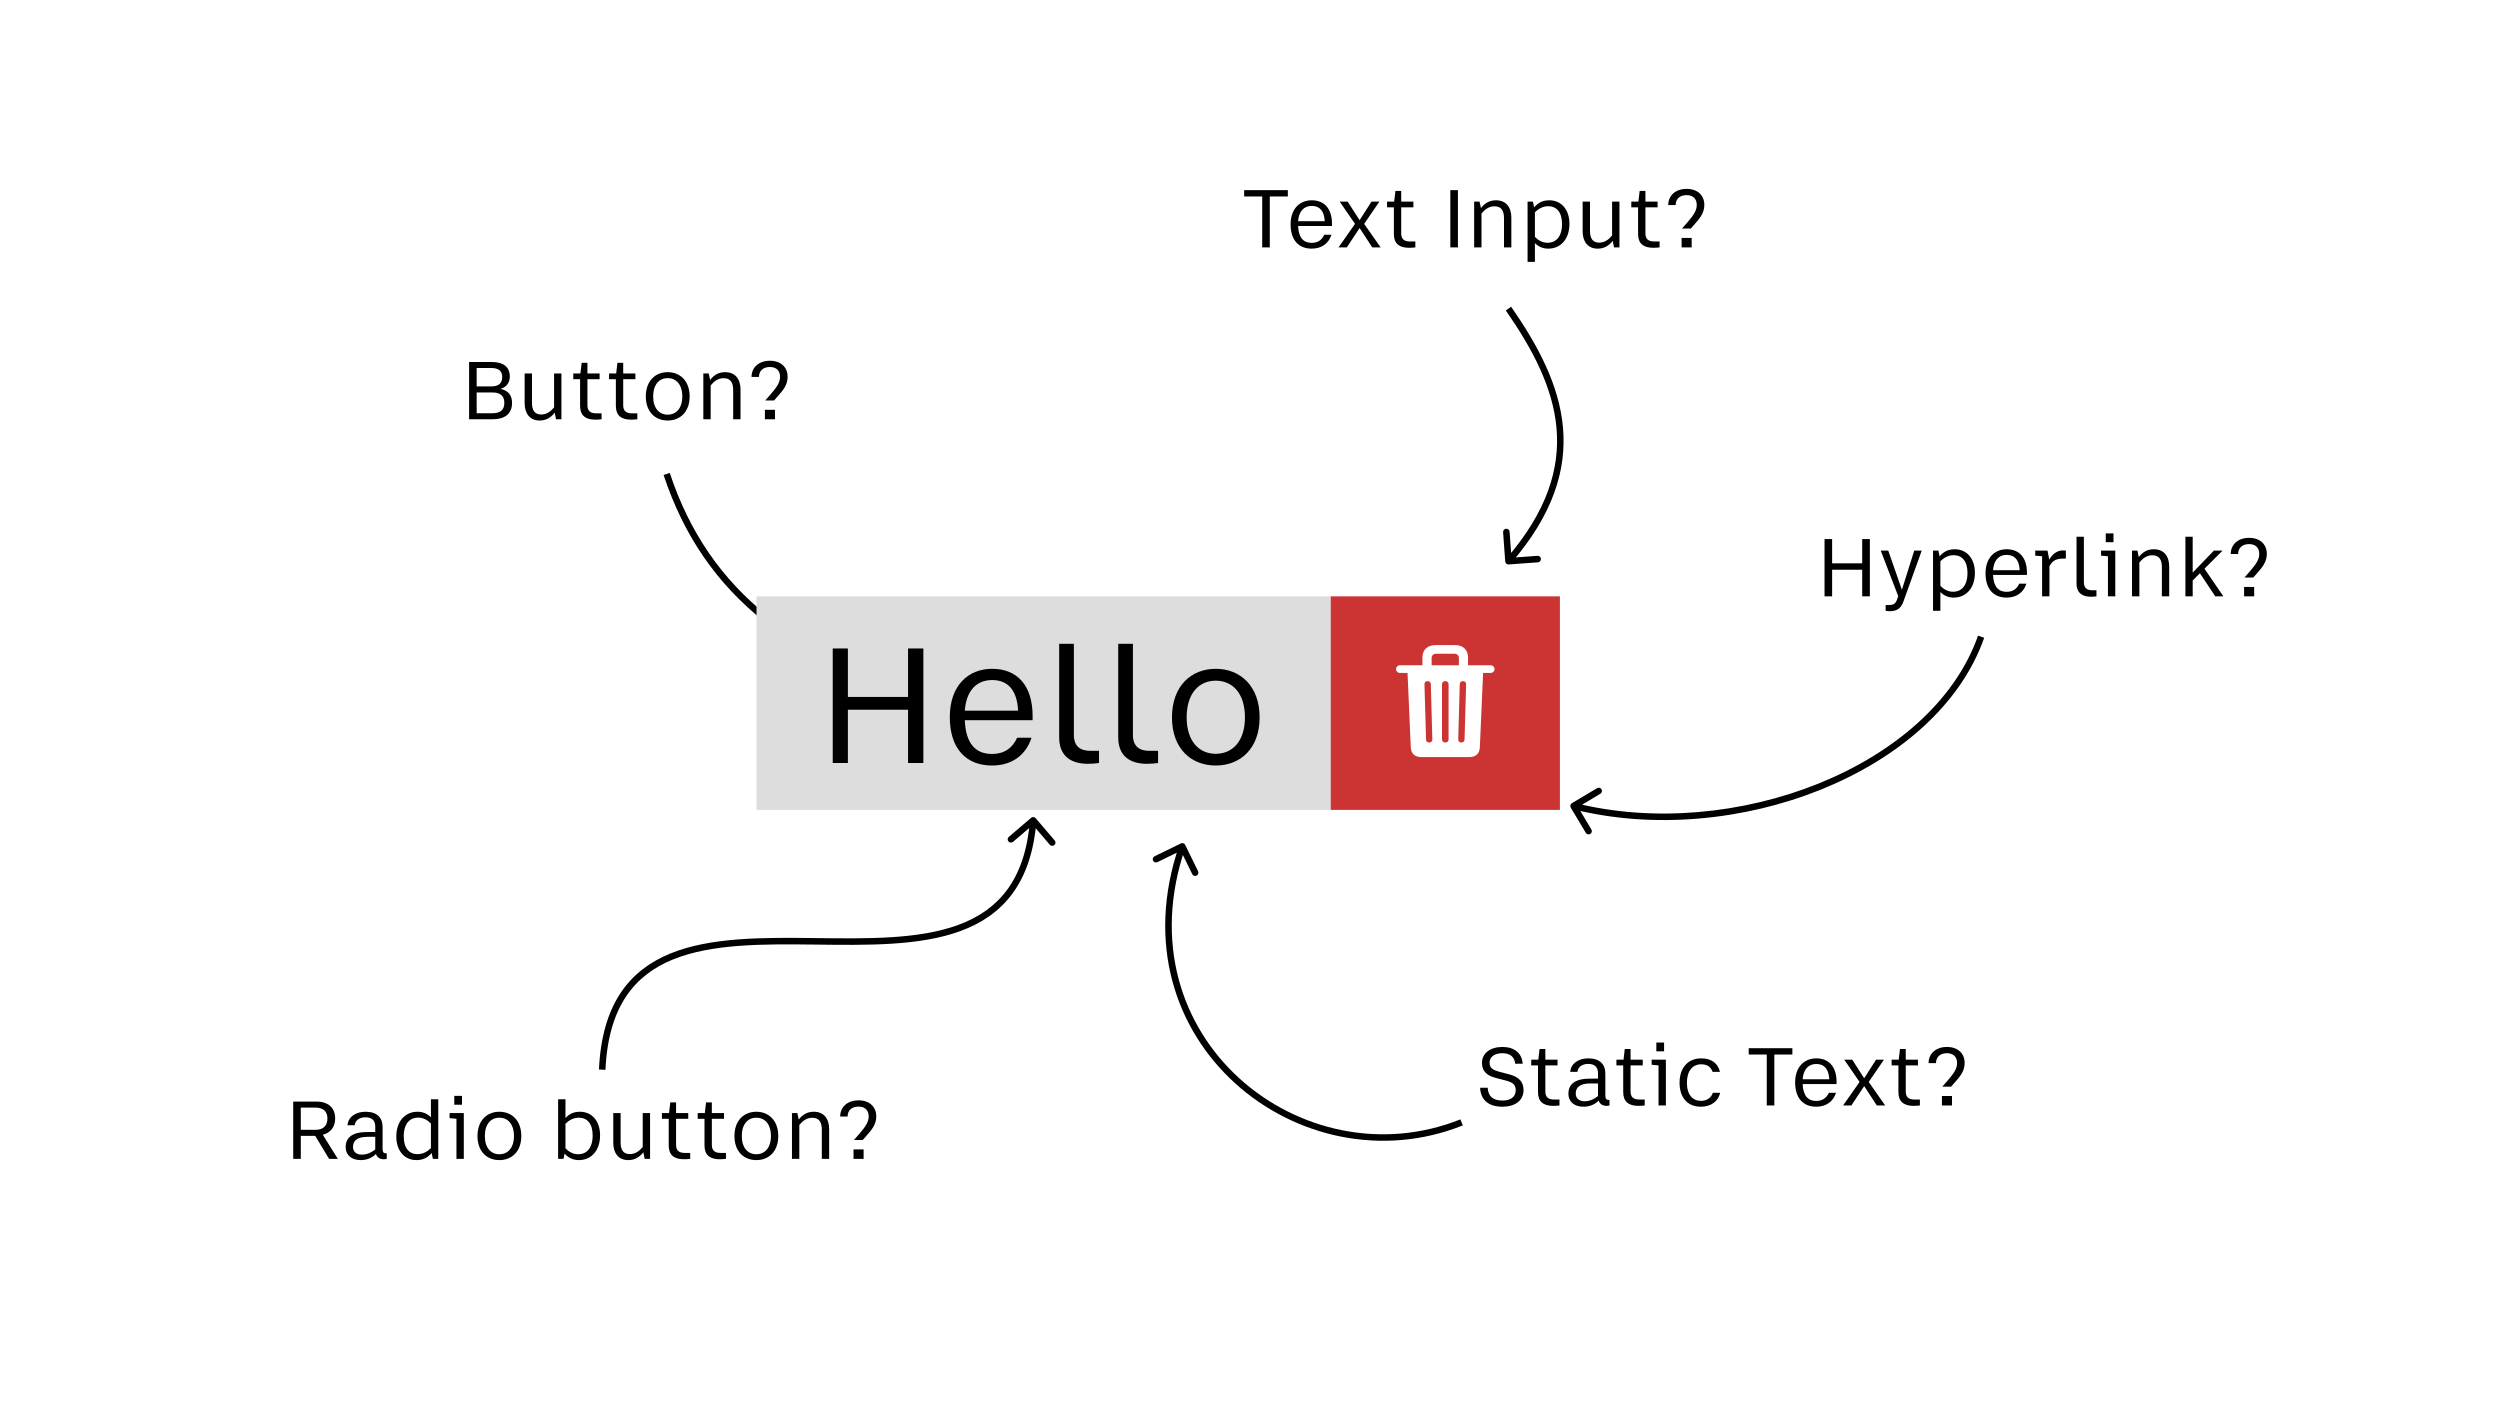 <svg width="1920" height="1080" viewBox="0 0 1920 1080" fill="none" xmlns="http://www.w3.org/2000/svg">
<rect width="1920" height="1080" fill="white"/>
<path d="M378.445 322C387.565 322 393.265 317.86 393.265 309.46C393.265 303.7 390.325 299.8 384.385 298.72C388.945 297.16 391.525 294.1 391.525 289.12C391.525 281.92 386.665 278.02 377.785 278.02H360.265V322H378.445ZM366.085 282.64H377.365C382.885 282.64 385.705 284.86 385.705 289.54C385.705 294.22 382.945 296.74 377.665 296.74H366.085V282.64ZM366.085 301.42H378.325C384.445 301.42 387.325 304.24 387.325 309.4C387.325 314.86 384.265 317.38 377.965 317.38H366.085V301.42ZM425.541 312.88C423.141 315.76 419.961 318.34 415.701 318.34C411.021 318.34 408.561 315.58 408.561 309.4V286.84H402.921V309.64C402.921 317.5 406.821 322.96 414.501 322.96C419.421 322.96 423.021 320.74 426.021 316.96L427.041 322H431.181V286.84H425.541V312.88ZM457.804 317.44C453.424 317.44 451.144 315.58 451.144 311.26V291.22H460.504V286.84H451.144V278.62H446.704L445.744 286.84H440.284V291.22H445.504V311.74C445.504 319.06 449.644 322.3 457.204 322.3C458.824 322.3 460.624 322.18 462.004 322V317.44H457.804ZM485.284 317.44C480.904 317.44 478.624 315.58 478.624 311.26V291.22H487.984V286.84H478.624V278.62H474.184L473.224 286.84H467.764V291.22H472.984V311.74C472.984 319.06 477.124 322.3 484.684 322.3C486.304 322.3 488.104 322.18 489.484 322V317.44H485.284ZM512.78 322.96C522.32 322.96 529.64 316.36 529.64 304.48C529.64 292.48 522.26 285.82 512.78 285.82C503.36 285.82 495.98 292.42 495.98 304.48C495.98 316.36 503.24 322.96 512.78 322.96ZM512.78 318.46C506.42 318.46 501.62 313.66 501.62 304.48C501.62 295.18 506.42 290.38 512.78 290.38C519.2 290.38 524 295.18 524 304.48C524 313.66 519.2 318.46 512.78 318.46ZM556.896 285.82C551.916 285.82 548.256 288.04 545.376 291.82L544.296 286.84H540.156V322H545.796V296.02C548.256 292.96 551.376 290.44 555.756 290.44C561.036 290.44 563.076 293.86 563.076 299.5V322H568.716V299.14C568.716 291.34 564.816 285.82 556.896 285.82ZM594.52 307.54L597.7 303.88C601.18 299.92 604.9 295.72 604.9 289.42C604.9 282.04 599.74 277.06 591.28 277.06C582.88 277.06 577.18 282.1 577.18 289.48H582.88C582.88 284.98 585.88 281.86 591.28 281.86C596.08 281.86 599.08 284.56 599.08 289.42C599.08 293.8 596.44 297.46 592.24 302.38L587.74 307.54H594.52ZM595.18 322V314.74H587.44V322H595.18Z" fill="black"/>
<path d="M735.247 544.667C736.444 543.978 736.855 542.45 736.167 541.253L724.943 521.752C724.254 520.556 722.726 520.144 721.529 520.833C720.332 521.521 719.921 523.05 720.609 524.246L730.586 541.58L713.252 551.557C712.056 552.246 711.644 553.774 712.333 554.971C713.021 556.168 714.55 556.579 715.746 555.891L735.247 544.667ZM509.627 364.787C525.021 411.221 550.167 448.011 586.942 477.33C623.676 506.616 671.904 528.361 733.35 544.914L734.65 540.086C673.596 523.639 626.074 502.134 590.058 473.42C554.083 444.739 529.479 408.779 514.373 363.213L509.627 364.787Z" fill="black"/>
<path d="M955.516 146.02V150.88H969.376V190H975.196V150.88H989.056V146.02H955.516ZM1022.98 171.94C1022.98 160.12 1016.98 153.82 1007.44 153.82C998.262 153.82 991.182 160.24 991.182 172.36C991.182 184.36 997.362 190.96 1007.38 190.96C1015 190.96 1020.4 187 1022.56 180.28H1017.04C1015.24 184.3 1012.06 186.52 1007.38 186.52C1001.08 186.52 997.302 182.56 996.942 173.56H1022.98V171.94ZM996.942 169.9C997.482 162.7 1001.02 158.14 1007.44 158.14C1013.74 158.14 1017.04 162.34 1017.4 169.9H996.942ZM1059.37 154.84H1053.31L1044.19 169.12L1035.01 154.84H1028.89L1040.65 171.94L1027.99 190H1034.35L1044.19 175.12L1053.91 190H1060.33L1047.67 171.94L1059.37 154.84ZM1082.79 185.44C1078.41 185.44 1076.13 183.58 1076.13 179.26V159.22H1085.49V154.84H1076.13V146.62H1071.69L1070.73 154.84H1065.27V159.22H1070.49V179.74C1070.49 187.06 1074.63 190.3 1082.19 190.3C1083.81 190.3 1085.61 190.18 1086.99 190V185.44H1082.79ZM1119.68 190V146.02H1113.86V190H1119.68ZM1148.89 153.82C1143.91 153.82 1140.25 156.04 1137.37 159.82L1136.29 154.84H1132.15V190H1137.79V164.02C1140.25 160.96 1143.37 158.44 1147.75 158.44C1153.03 158.44 1155.07 161.86 1155.07 167.5V190H1160.71V167.14C1160.71 159.34 1156.81 153.82 1148.89 153.82ZM1189.85 153.82C1185.05 153.82 1181.27 155.56 1178.21 159.28L1177.31 154.84H1173.17V201.1H1178.81V186.7C1181.39 189.28 1184.69 190.96 1189.07 190.96C1198.55 190.96 1205.33 183.64 1205.33 171.94C1205.33 160.96 1199.09 153.82 1189.85 153.82ZM1188.65 186.46C1184.51 186.46 1181.33 184.48 1178.81 181.96V163C1181.45 160.48 1184.69 158.38 1189.07 158.38C1195.25 158.38 1199.63 162.76 1199.63 171.94C1199.63 182.32 1194.53 186.46 1188.65 186.46ZM1238.09 180.88C1235.69 183.76 1232.51 186.34 1228.25 186.34C1223.57 186.34 1221.11 183.58 1221.11 177.4V154.84H1215.47V177.64C1215.47 185.5 1219.37 190.96 1227.05 190.96C1231.97 190.96 1235.57 188.74 1238.57 184.96L1239.59 190H1243.73V154.84H1238.09V180.88ZM1270.35 185.44C1265.97 185.44 1263.69 183.58 1263.69 179.26V159.22H1273.05V154.84H1263.69V146.62H1259.25L1258.29 154.84H1252.83V159.22H1258.05V179.74C1258.05 187.06 1262.19 190.3 1269.75 190.3C1271.37 190.3 1273.17 190.18 1274.55 190V185.44H1270.35ZM1298.55 175.54L1301.73 171.88C1305.21 167.92 1308.93 163.72 1308.93 157.42C1308.93 150.04 1303.77 145.06 1295.31 145.06C1286.91 145.06 1281.21 150.1 1281.21 157.48H1286.91C1286.91 152.98 1289.91 149.86 1295.31 149.86C1300.11 149.86 1303.11 152.56 1303.11 157.42C1303.11 161.8 1300.47 165.46 1296.27 170.38L1291.77 175.54H1298.55ZM1299.21 190V182.74H1291.47V190H1299.21Z" fill="black"/>
<path d="M1158.68 433.493C1157.3 433.593 1156.11 432.558 1156.01 431.181L1154.38 408.74C1154.28 407.362 1155.32 406.165 1156.69 406.065C1158.07 405.966 1159.27 407.001 1159.37 408.378L1160.81 428.326L1180.76 426.88C1182.14 426.781 1183.33 427.816 1183.43 429.193C1183.53 430.57 1182.5 431.768 1181.12 431.867L1158.68 433.493ZM1160.55 235.573C1181.12 265.171 1197.43 295.612 1200.36 328.15C1203.31 360.83 1192.74 395.229 1160.39 432.635L1156.61 429.365C1188.26 392.771 1198.19 359.67 1195.38 328.6C1192.57 297.388 1176.88 267.829 1156.45 238.427L1160.55 235.573Z" fill="black"/>
<path d="M1407.07 458V437.54H1430.17V458H1436.05V414.02H1430.17V432.62H1407.07V414.02H1401.25V458H1407.07ZM1451.36 469.4C1457.66 469.4 1460.24 466.46 1461.92 461.72L1475.9 422.84H1470.14L1460.66 452.96L1450.16 422.84H1444.4L1457.84 457.88L1456.76 460.88C1455.62 464 1453.46 464.66 1451 464.66H1448.18V469.1C1449.02 469.28 1450.28 469.4 1451.36 469.4ZM1501.25 421.82C1496.45 421.82 1492.67 423.56 1489.61 427.28L1488.71 422.84H1484.57V469.1H1490.21V454.7C1492.79 457.28 1496.09 458.96 1500.47 458.96C1509.95 458.96 1516.73 451.64 1516.73 439.94C1516.73 428.96 1510.49 421.82 1501.25 421.82ZM1500.05 454.46C1495.91 454.46 1492.73 452.48 1490.21 449.96V431C1492.85 428.48 1496.09 426.38 1500.47 426.38C1506.65 426.38 1511.03 430.76 1511.03 439.94C1511.03 450.32 1505.93 454.46 1500.05 454.46ZM1556.69 439.94C1556.69 428.12 1550.69 421.82 1541.15 421.82C1531.97 421.82 1524.89 428.24 1524.89 440.36C1524.89 452.36 1531.07 458.96 1541.09 458.96C1548.71 458.96 1554.11 455 1556.27 448.28H1550.75C1548.95 452.3 1545.77 454.52 1541.09 454.52C1534.79 454.52 1531.01 450.56 1530.65 441.56H1556.69V439.94ZM1530.65 437.9C1531.19 430.7 1534.73 426.14 1541.15 426.14C1547.45 426.14 1550.75 430.34 1551.11 437.9H1530.65ZM1584.29 422.72C1579.91 422.72 1576.01 425.6 1573.85 429.86L1572.47 422.84H1563.05V426.74L1568.33 427.22V458H1573.97V434.96C1576.13 430.22 1579.97 429.02 1584.17 429.02H1586.57V422.84C1586.03 422.78 1585.31 422.72 1584.29 422.72ZM1606.78 453.32C1603 453.32 1600.42 451.7 1600.42 447.2V412.22H1594.78V448.04C1594.72 455.6 1599.64 458.3 1605.76 458.3C1607.38 458.3 1608.52 458.18 1610.08 458V453.32H1606.78ZM1617.22 409.64V416.42H1623.16V409.64H1617.22ZM1624.54 422.84H1613.62V426.74L1618.9 427.22V458H1624.54V422.84ZM1654.13 421.82C1649.15 421.82 1645.49 424.04 1642.61 427.82L1641.53 422.84H1637.39V458H1643.03V432.02C1645.49 428.96 1648.61 426.44 1652.99 426.44C1658.27 426.44 1660.31 429.86 1660.31 435.5V458H1665.95V435.14C1665.95 427.34 1662.05 421.82 1654.13 421.82ZM1707.56 458L1693.04 436.76L1706.96 422.84H1700.3L1683.98 439.76V412.22H1678.4V458H1683.98V445.82L1689.56 440.24L1701.32 458H1707.56ZM1730.54 443.54L1733.72 439.88C1737.2 435.92 1740.92 431.72 1740.92 425.42C1740.92 418.04 1735.76 413.06 1727.3 413.06C1718.9 413.06 1713.2 418.1 1713.2 425.48H1718.9C1718.9 420.98 1721.9 417.86 1727.3 417.86C1732.1 417.86 1735.1 420.56 1735.1 425.42C1735.1 429.8 1732.46 433.46 1728.26 438.38L1723.76 443.54H1730.54ZM1731.2 458V450.74H1723.46V458H1731.2Z" fill="black"/>
<path d="M1206.35 620.282C1205.65 619.097 1206.03 617.562 1207.22 616.854L1226.53 605.315C1227.72 604.606 1229.25 604.993 1229.96 606.179C1230.67 607.364 1230.28 608.899 1229.1 609.607L1211.93 619.864L1222.19 637.034C1222.89 638.219 1222.51 639.754 1221.32 640.462C1220.14 641.17 1218.6 640.783 1217.89 639.598L1206.35 620.282ZM1523.86 489.828C1505.54 541.985 1457.34 582.656 1398.56 606.381C1339.75 630.12 1269.96 637.067 1207.89 621.424L1209.11 616.576C1270.04 631.933 1338.75 625.13 1396.69 601.744C1454.66 578.344 1501.46 538.515 1519.14 488.172L1523.86 489.828Z" fill="black"/>
<path d="M1153.88 849.96C1163.24 849.96 1170.08 845.46 1170.08 837.24C1170.08 830.76 1166.42 827.04 1159.16 825.12L1151.36 823.08C1146.86 821.88 1143.98 820.38 1143.98 816.18C1143.98 811.8 1147.64 808.86 1153.88 808.86C1159.88 808.86 1163.18 811.8 1163.66 816.96H1169.42C1168.88 808.62 1162.82 804.06 1153.88 804.06C1144.7 804.06 1138.16 808.8 1138.16 816.18C1138.16 822.54 1141.64 826.02 1148.9 827.88L1156.7 829.92C1161.98 831.3 1164.08 833.22 1164.08 837.24C1164.08 842.22 1160.48 845.22 1153.88 845.22C1146.86 845.22 1142.9 842.22 1142.54 835.38H1136.72C1137.14 844.74 1143.2 849.96 1153.88 849.96ZM1193.48 844.44C1189.1 844.44 1186.82 842.58 1186.82 838.26V818.22H1196.18V813.84H1186.82V805.62H1182.38L1181.42 813.84H1175.96V818.22H1181.18V838.74C1181.18 846.06 1185.32 849.3 1192.88 849.3C1194.5 849.3 1196.3 849.18 1197.68 849V844.44H1193.48ZM1235.42 844.74C1233.5 844.74 1232.9 843.54 1232.9 841.32V824.52C1232.9 817.32 1228.58 812.82 1219.82 812.82C1212.2 812.82 1206.38 816.84 1205.96 823.2H1211.48C1211.9 819.3 1215.2 817.08 1219.82 817.08C1224.8 817.08 1227.26 819.66 1227.26 824.22V828.36L1220.42 828.42C1208.3 828.54 1204.52 833.7 1204.52 840C1204.52 846.06 1209.02 849.96 1216.1 849.96C1221.26 849.96 1225.22 847.92 1227.8 845.22C1228.46 847.56 1230.5 849.3 1233.74 849.3C1234.58 849.3 1235.42 849.24 1236.08 849V844.74H1235.42ZM1210.16 839.88C1210.16 835.68 1212.68 832.08 1221.26 832.08H1227.26V841.44L1227.32 841.74C1224.56 843.9 1221.2 845.76 1216.94 845.76C1212.8 845.76 1210.16 843.54 1210.16 839.88ZM1258.93 844.44C1254.55 844.44 1252.27 842.58 1252.27 838.26V818.22H1261.63V813.84H1252.27V805.62H1247.83L1246.87 813.84H1241.41V818.22H1246.63V838.74C1246.63 846.06 1250.77 849.3 1258.33 849.3C1259.95 849.3 1261.75 849.18 1263.13 849V844.44H1258.93ZM1272.07 800.64V807.42H1278.01V800.64H1272.07ZM1279.39 813.84H1268.47V817.74L1273.75 818.22V849H1279.39V813.84ZM1306.28 849.96C1313.72 849.96 1319.48 846.12 1321.1 839.28H1315.46C1314.14 843.36 1310.54 845.46 1306.28 845.46C1299.98 845.46 1295.54 840.78 1295.54 831.48C1295.54 822.3 1300.1 817.38 1306.46 817.38C1311.68 817.38 1314.02 819.78 1315.28 823.2H1320.92C1319.48 817.02 1314.86 812.82 1306.46 812.82C1296.62 812.82 1289.9 819.84 1289.9 831.48C1289.9 843.3 1296.26 849.96 1306.28 849.96ZM1343.01 805.02V809.88H1356.87V849H1362.69V809.88H1376.55V805.02H1343.01ZM1410.47 830.94C1410.47 819.12 1404.47 812.82 1394.93 812.82C1385.75 812.82 1378.67 819.24 1378.67 831.36C1378.67 843.36 1384.85 849.96 1394.87 849.96C1402.49 849.96 1407.89 846 1410.05 839.28H1404.53C1402.73 843.3 1399.55 845.52 1394.87 845.52C1388.57 845.52 1384.79 841.56 1384.43 832.56H1410.47V830.94ZM1384.43 828.9C1384.97 821.7 1388.51 817.14 1394.93 817.14C1401.23 817.14 1404.53 821.34 1404.89 828.9H1384.43ZM1446.87 813.84H1440.81L1431.69 828.12L1422.51 813.84H1416.39L1428.15 830.94L1415.49 849H1421.85L1431.69 834.12L1441.41 849H1447.83L1435.17 830.94L1446.87 813.84ZM1470.28 844.44C1465.9 844.44 1463.62 842.58 1463.62 838.26V818.22H1472.98V813.84H1463.62V805.62H1459.18L1458.22 813.84H1452.76V818.22H1457.98V838.74C1457.98 846.06 1462.12 849.3 1469.68 849.3C1471.3 849.3 1473.1 849.18 1474.48 849V844.44H1470.28ZM1498.48 834.54L1501.66 830.88C1505.14 826.92 1508.86 822.72 1508.86 816.42C1508.86 809.04 1503.7 804.06 1495.24 804.06C1486.84 804.06 1481.14 809.1 1481.14 816.48H1486.84C1486.84 811.98 1489.84 808.86 1495.24 808.86C1500.04 808.86 1503.04 811.56 1503.04 816.42C1503.04 820.8 1500.4 824.46 1496.2 829.38L1491.7 834.54H1498.48ZM1499.14 849V841.74H1491.4V849H1499.14Z" fill="black"/>
<path d="M906.902 647.754C908.143 647.148 909.64 647.662 910.246 648.902L920.126 669.117C920.732 670.358 920.218 671.855 918.977 672.461C917.737 673.067 916.24 672.553 915.633 671.313L906.852 653.344L888.883 662.126C887.642 662.732 886.145 662.218 885.539 660.977C884.933 659.737 885.447 658.24 886.687 657.633L906.902 647.754ZM1123.43 864.321C999.118 914.045 853.88 799.888 905.636 649.188L910.364 650.812C860.12 797.112 1000.88 907.955 1121.57 859.679L1123.43 864.321Z" fill="black"/>
<path d="M247.933 871.52C254.053 869.72 257.413 865.52 257.413 858.92C257.413 851 252.253 846.02 243.193 846.02H225.193V890H231.013V872.36H242.113L252.733 890H259.453L247.933 871.52ZM242.293 850.64C248.233 850.64 251.473 853.64 251.473 858.92C251.473 864.62 248.173 867.68 242.533 867.68H231.013V850.64H242.293ZM296.352 885.74C294.432 885.74 293.832 884.54 293.832 882.32V865.52C293.832 858.32 289.512 853.82 280.752 853.82C273.132 853.82 267.312 857.84 266.892 864.2H272.412C272.832 860.3 276.132 858.08 280.752 858.08C285.732 858.08 288.192 860.66 288.192 865.22V869.36L281.352 869.42C269.232 869.54 265.452 874.7 265.452 881C265.452 887.06 269.952 890.96 277.032 890.96C282.192 890.96 286.152 888.92 288.732 886.22C289.392 888.56 291.432 890.3 294.672 890.3C295.512 890.3 296.352 890.24 297.012 890V885.74H296.352ZM271.092 880.88C271.092 876.68 273.612 873.08 282.192 873.08H288.192V882.44L288.252 882.74C285.492 884.9 282.132 886.76 277.872 886.76C273.732 886.76 271.092 884.54 271.092 880.88ZM330.945 858.08C328.365 855.5 325.065 853.82 320.625 853.82C311.145 853.82 304.365 861.14 304.365 872.84C304.365 883.82 310.605 890.96 319.845 890.96C324.705 890.96 328.425 889.16 331.485 885.5L332.445 890H336.585V844.22H330.945V858.08ZM320.625 886.4C314.445 886.4 310.065 882.02 310.065 872.84C310.065 862.46 315.165 858.32 321.045 858.32C325.245 858.32 328.425 860.3 330.945 862.88V881.78C328.365 884.24 325.065 886.4 320.625 886.4ZM348.88 841.64V848.42H354.82V841.64H348.88ZM356.2 854.84H345.28V858.74L350.56 859.22V890H356.2V854.84ZM383.509 890.96C393.049 890.96 400.369 884.36 400.369 872.48C400.369 860.48 392.989 853.82 383.509 853.82C374.089 853.82 366.709 860.42 366.709 872.48C366.709 884.36 373.969 890.96 383.509 890.96ZM383.509 886.46C377.149 886.46 372.349 881.66 372.349 872.48C372.349 863.18 377.149 858.38 383.509 858.38C389.929 858.38 394.729 863.18 394.729 872.48C394.729 881.66 389.929 886.46 383.509 886.46ZM445.379 853.82C440.819 853.82 437.219 855.38 434.279 858.68V844.22H428.639V890H432.779L433.619 885.98C436.319 888.98 439.799 890.96 444.599 890.96C454.079 890.96 460.859 883.64 460.859 871.94C460.859 860.96 454.619 853.82 445.379 853.82ZM444.179 886.46C439.979 886.46 436.739 884.48 434.279 881.9V863C436.859 860.54 440.159 858.38 444.599 858.38C450.779 858.38 455.159 862.76 455.159 871.94C455.159 882.32 450.059 886.46 444.179 886.46ZM493.614 880.88C491.214 883.76 488.034 886.34 483.774 886.34C479.094 886.34 476.634 883.58 476.634 877.4V854.84H470.994V877.64C470.994 885.5 474.894 890.96 482.574 890.96C487.494 890.96 491.094 888.74 494.094 884.96L495.114 890H499.254V854.84H493.614V880.88ZM525.876 885.44C521.496 885.44 519.216 883.58 519.216 879.26V859.22H528.576V854.84H519.216V846.62H514.776L513.816 854.84H508.356V859.22H513.576V879.74C513.576 887.06 517.716 890.3 525.276 890.3C526.896 890.3 528.696 890.18 530.076 890V885.44H525.876ZM553.357 885.44C548.977 885.44 546.697 883.58 546.697 879.26V859.22H556.057V854.84H546.697V846.62H542.257L541.297 854.84H535.837V859.22H541.057V879.74C541.057 887.06 545.197 890.3 552.757 890.3C554.377 890.3 556.177 890.18 557.557 890V885.44H553.357ZM580.853 890.96C590.393 890.96 597.713 884.36 597.713 872.48C597.713 860.48 590.333 853.82 580.853 853.82C571.433 853.82 564.053 860.42 564.053 872.48C564.053 884.36 571.313 890.96 580.853 890.96ZM580.853 886.46C574.493 886.46 569.693 881.66 569.693 872.48C569.693 863.18 574.493 858.38 580.853 858.38C587.273 858.38 592.073 863.18 592.073 872.48C592.073 881.66 587.273 886.46 580.853 886.46ZM624.969 853.82C619.989 853.82 616.329 856.04 613.449 859.82L612.369 854.84H608.229V890H613.869V864.02C616.329 860.96 619.449 858.44 623.829 858.44C629.109 858.44 631.149 861.86 631.149 867.5V890H636.789V867.14C636.789 859.34 632.889 853.82 624.969 853.82ZM662.592 875.54L665.772 871.88C669.252 867.92 672.972 863.72 672.972 857.42C672.972 850.04 667.812 845.06 659.352 845.06C650.952 845.06 645.252 850.1 645.252 857.48H650.952C650.952 852.98 653.952 849.86 659.352 849.86C664.152 849.86 667.152 852.56 667.152 857.42C667.152 861.8 664.512 865.46 660.312 870.38L655.812 875.54H662.592ZM663.252 890V882.74H655.512V890H663.252Z" fill="black"/>
<path d="M791.876 628.1C792.925 627.202 794.503 627.326 795.4 628.376L810.019 645.479C810.916 646.529 810.793 648.107 809.743 649.004C808.694 649.901 807.116 649.778 806.219 648.728L793.224 633.525L778.021 646.519C776.971 647.416 775.393 647.293 774.496 646.243C773.599 645.194 773.722 643.616 774.772 642.719L791.876 628.1ZM460.003 821.387C461.142 796.187 467.01 777.058 476.609 762.608C486.221 748.139 499.447 738.552 514.964 732.239C545.807 719.69 586.054 719.971 625.779 720.438C665.818 720.908 705.352 721.569 735.858 710.379C751.02 704.818 763.835 696.361 773.332 683.558C782.836 670.747 789.16 653.393 791.008 629.805L795.992 630.195C794.09 654.482 787.539 672.8 777.348 686.537C767.15 700.284 753.449 709.253 737.58 715.074C706.023 726.649 665.432 725.904 625.721 725.437C585.696 724.967 546.568 724.779 516.848 736.87C502.084 742.877 489.732 751.888 480.774 765.375C471.802 778.88 466.108 797.063 464.997 821.613L460.003 821.387Z" fill="black"/>
<rect x="581" y="458" width="441" height="164" fill="#DDDDDD"/>
<path d="M651.178 586V545.08H697.378V586H709.138V498.04H697.378V535.24H651.178V498.04H639.538V586H651.178ZM793.045 549.88C793.045 526.24 781.045 513.64 761.965 513.64C743.605 513.64 729.445 526.48 729.445 550.72C729.445 574.72 741.805 587.92 761.845 587.92C777.085 587.92 787.885 580 792.205 566.56H781.165C777.565 574.6 771.205 579.04 761.845 579.04C749.245 579.04 741.685 571.12 740.965 553.12H793.045V549.88ZM740.965 545.8C742.045 531.4 749.125 522.28 761.965 522.28C774.565 522.28 781.165 530.68 781.885 545.8H740.965ZM837.447 576.64C829.887 576.64 824.727 573.4 824.727 564.4V494.44H813.447V566.08C813.327 581.2 823.167 586.6 835.407 586.6C838.647 586.6 840.927 586.36 844.047 586V576.64H837.447ZM882.799 576.64C875.239 576.64 870.079 573.4 870.079 564.4V494.44H858.799V566.08C858.679 581.2 868.519 586.6 880.759 586.6C883.999 586.6 886.279 586.36 889.399 586V576.64H882.799ZM933.67 587.92C952.75 587.92 967.39 574.72 967.39 550.96C967.39 526.96 952.63 513.64 933.67 513.64C914.83 513.64 900.07 526.84 900.07 550.96C900.07 574.72 914.59 587.92 933.67 587.92ZM933.67 578.92C920.95 578.92 911.35 569.32 911.35 550.96C911.35 532.36 920.95 522.76 933.67 522.76C946.51 522.76 956.11 532.36 956.11 550.96C956.11 569.32 946.51 578.92 933.67 578.92Z" fill="black"/>
<rect x="1022" y="458" width="176" height="164" fill="#CC3333"/>
<path d="M1091.41 581.43H1128.55C1133.4 581.43 1136.33 578.734 1136.52 573.891L1139.02 516.82H1144.88C1146.48 516.82 1147.81 515.453 1147.81 513.852C1147.81 512.25 1146.48 510.922 1144.88 510.922H1127.46V504.945C1127.46 499.047 1123.59 495.414 1117.34 495.414H1102.54C1096.29 495.414 1092.42 499.047 1092.42 504.945V510.922H1075.08C1073.52 510.922 1072.15 512.25 1072.15 513.852C1072.15 515.492 1073.52 516.82 1075.08 516.82H1080.98L1083.48 573.891C1083.67 578.734 1086.6 581.43 1091.41 581.43ZM1099.49 505.336C1099.49 503.383 1100.86 502.055 1102.97 502.055H1116.95C1119.06 502.055 1120.43 503.383 1120.43 505.336V510.922H1099.49V505.336ZM1097.62 570.258C1096.21 570.258 1095.23 569.359 1095.2 567.953L1093.98 525.414C1093.95 524.047 1094.92 523.109 1096.45 523.109C1097.81 523.109 1098.83 524.008 1098.87 525.375L1100.04 567.953C1100.08 569.32 1099.1 570.258 1097.62 570.258ZM1110 570.258C1108.52 570.258 1107.46 569.32 1107.46 567.953V525.414C1107.46 524.047 1108.52 523.109 1110 523.109C1111.48 523.109 1112.5 524.047 1112.5 525.414V567.953C1112.5 569.32 1111.48 570.258 1110 570.258ZM1122.34 570.258C1120.86 570.258 1119.88 569.32 1119.92 567.953L1121.09 525.414C1121.13 524.008 1122.15 523.109 1123.52 523.109C1125 523.109 1126.02 524.047 1125.98 525.414L1124.77 567.953C1124.73 569.359 1123.75 570.258 1122.34 570.258Z" fill="white"/>
</svg>
